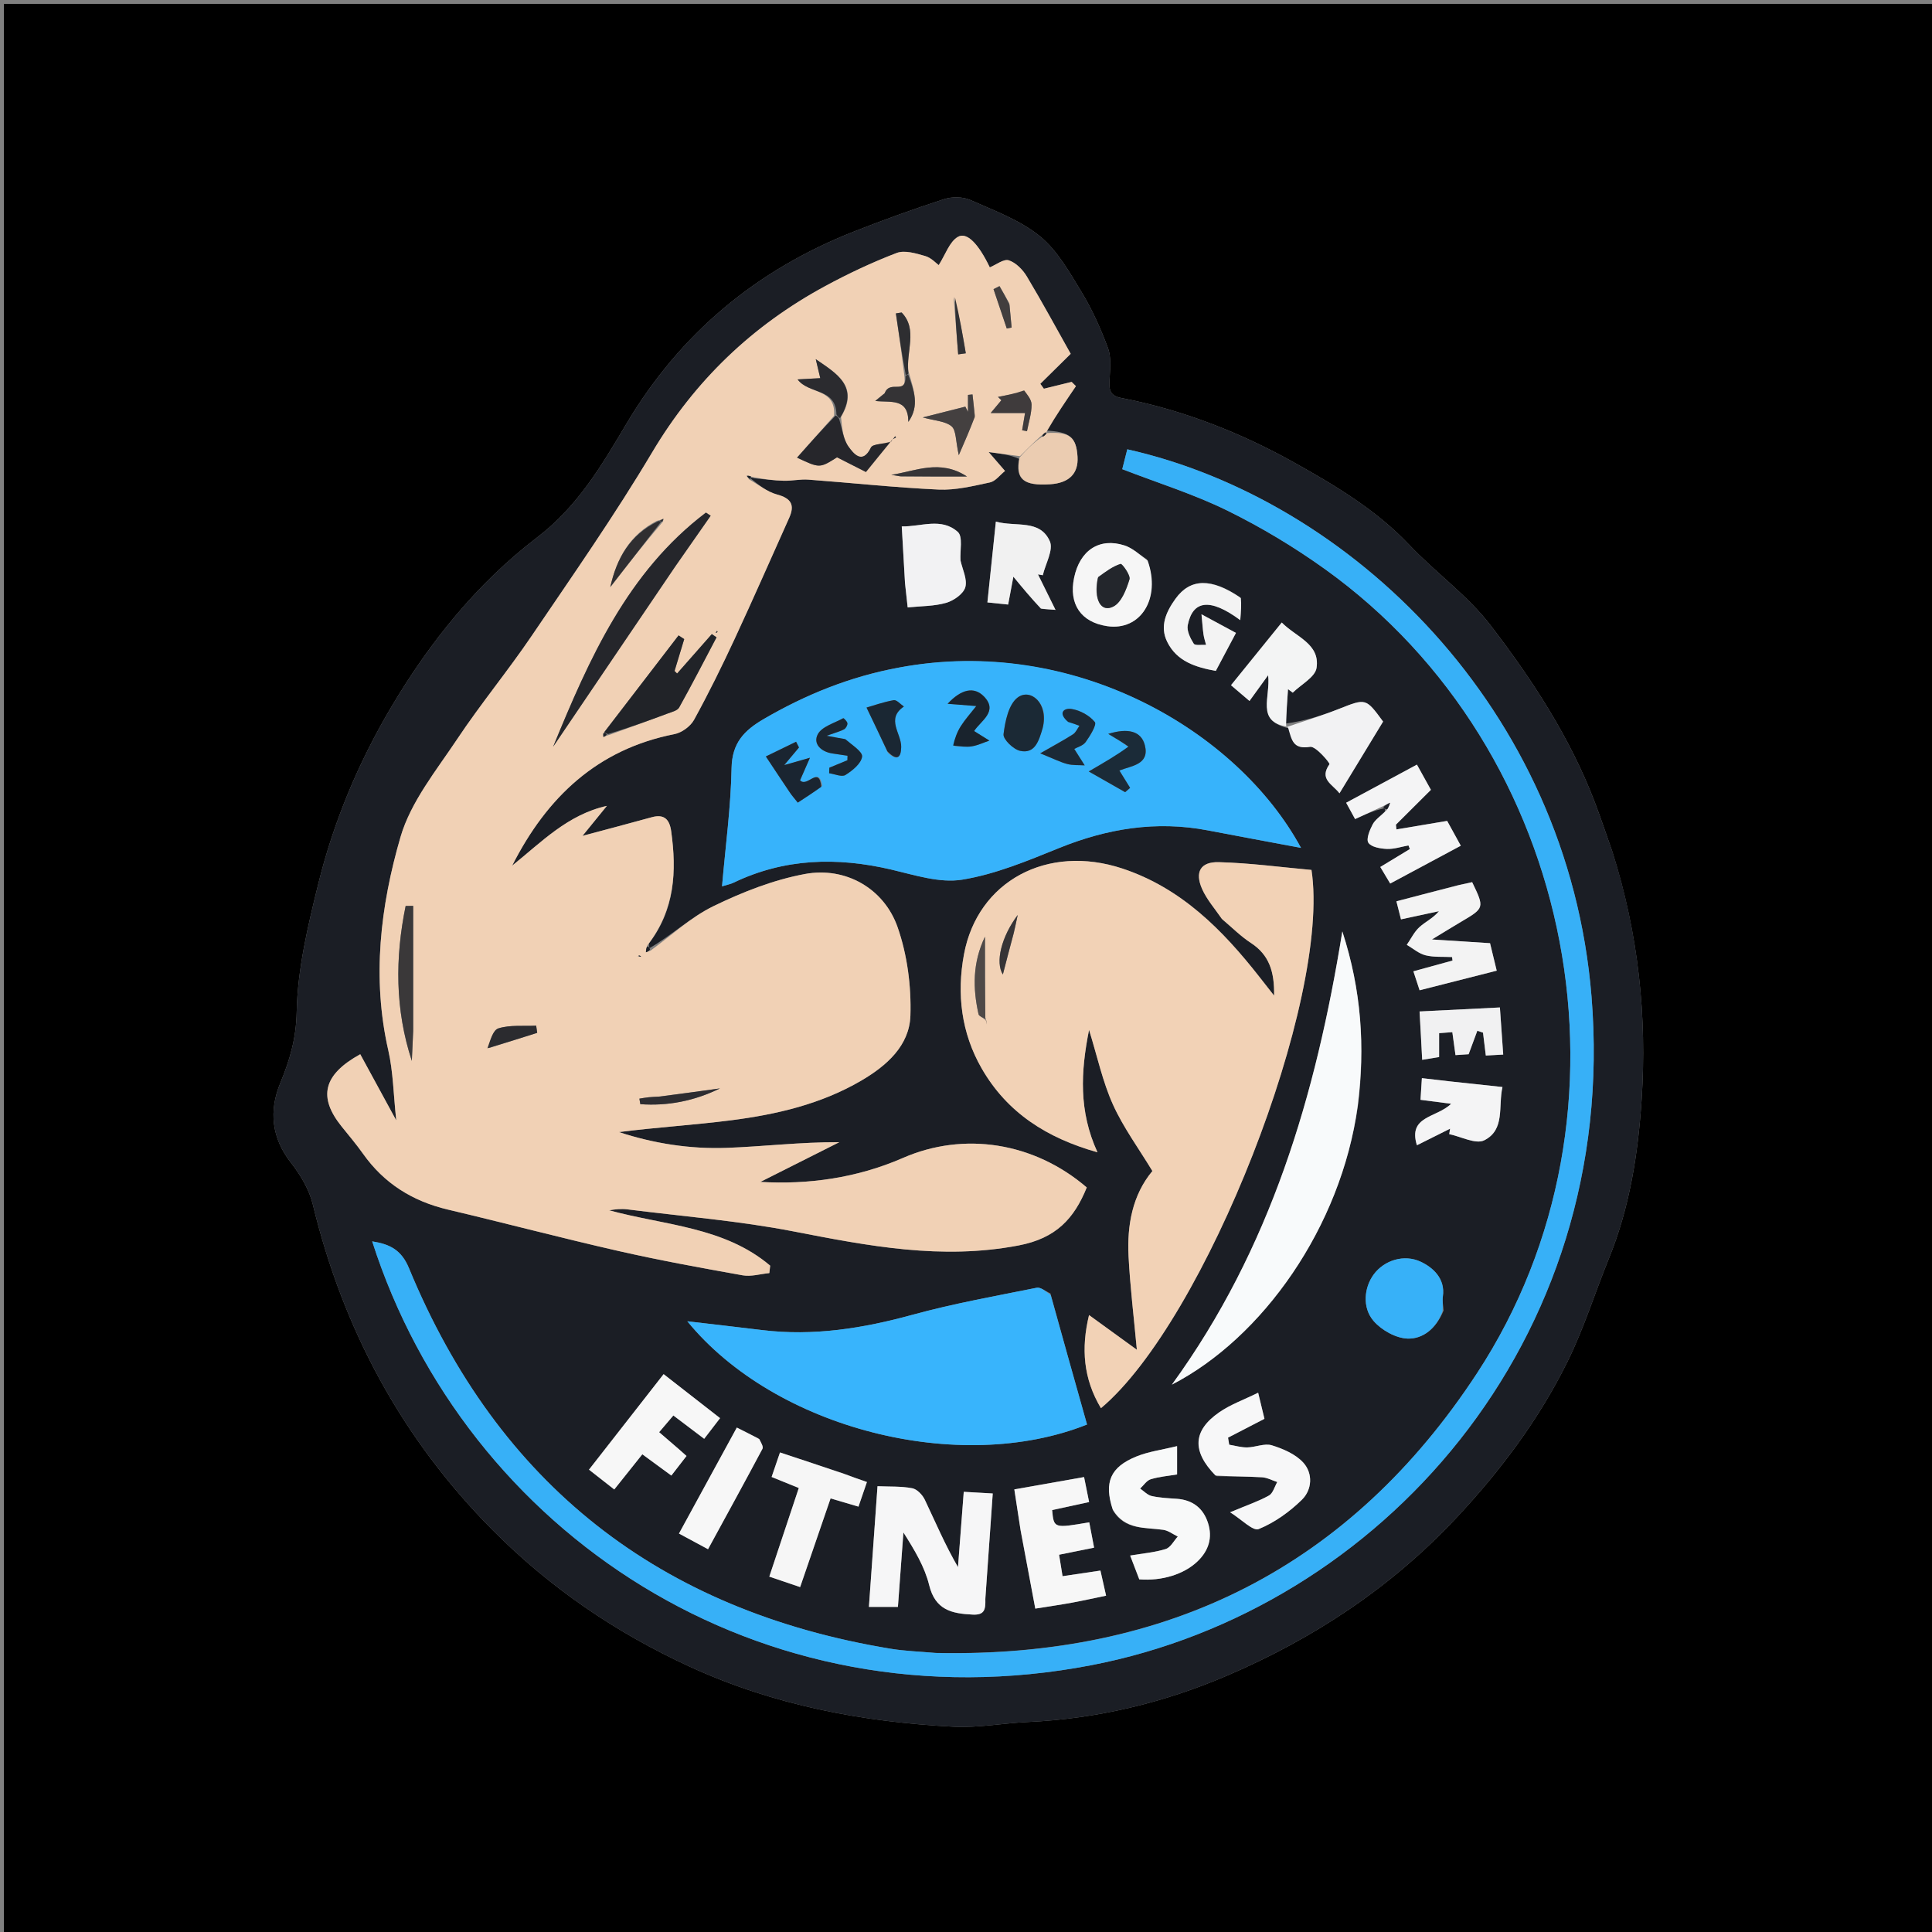 <svg version="1.1" id="Layer_1" xmlns="http://www.w3.org/2000/svg" xmlns:xlink="http://www.w3.org/1999/xlink" x="0px" y="0px"
	 width="100%" viewBox="0 0 500 500" enable-background="new 0 0 500 500" xml:space="preserve">
<rect x="0" y="0" width="500" height="500" fill="#808080" stroke="none"/>
<path fill="#000000" opacity="1" stroke="none" 
	d="
M291,501 
	C194,501 97.5,501 1,501 
	C1,334.333 1,167.667 1,1 
	C167.667,1 334.333,1 501,1 
	C501,167.667 501,334.333 501,501 
	C431.167,501 361.333,501 291,501 
M417.243,220.32 
	C415.746,216.086 414.339,211.819 412.736,207.625 
	C406.33,190.865 396.574,175.948 385.786,161.869 
	C379.831,154.097 371.505,148.187 364.709,141.003 
	C356.131,131.934 345.462,125.593 334.92,119.705 
	C321.007,111.934 305.958,106.025 290.076,102.975 
	C286.774,102.341 287.048,100.209 287.184,97.714 
	C287.323,95.149 287.59,92.329 286.724,90.026 
	C284.86,85.068 282.682,80.139 279.931,75.626 
	C276.78,70.459 273.645,64.797 269.082,61.105 
	C263.922,56.928 257.276,54.491 251.077,51.748 
	C249.143,50.893 246.361,50.883 244.312,51.548 
	C236.491,54.082 228.742,56.877 221.089,59.886 
	C195.801,69.829 176.002,86.287 162.073,109.753 
	C155.692,120.503 149.528,131.047 139.016,139.077 
	C123.533,150.904 111.272,166.099 101.265,182.976 
	C92.755,197.329 86.363,212.593 82.377,228.721 
	C79.687,239.606 77.005,250.784 76.785,261.879 
	C76.65,268.747 75.008,274.322 72.533,280.315 
	C69.566,287.5 70.256,294.468 75.329,300.953 
	C77.791,304.099 80.03,307.868 80.958,311.696 
	C88.806,344.088 104.012,372.344 127.534,396.019 
	C142.344,410.925 159.402,422.553 178.529,431.337 
	C200.225,441.301 223.141,445.643 246.736,446.872 
	C253.124,447.204 259.581,445.951 266.017,445.652 
	C283.893,444.821 301.094,440.686 317.421,433.71 
	C339.93,424.093 360.036,410.845 376.962,392.757 
	C388.39,380.542 398.253,367.363 405.628,352.466 
	C409.889,343.859 412.762,334.573 416.398,325.649 
	C421.761,312.485 423.936,298.588 424.849,284.614 
	C426.257,263.071 424.06,241.78 417.243,220.32 
z"/>
<path fill="#1B1E25" opacity="1" stroke="none" 
	d="
M417.384,220.696 
	C424.06,241.78 426.257,263.071 424.849,284.614 
	C423.936,298.588 421.761,312.485 416.398,325.649 
	C412.762,334.573 409.889,343.859 405.628,352.466 
	C398.253,367.363 388.39,380.542 376.962,392.757 
	C360.036,410.845 339.93,424.093 317.421,433.71 
	C301.094,440.686 283.893,444.821 266.017,445.652 
	C259.581,445.951 253.124,447.204 246.736,446.872 
	C223.141,445.643 200.225,441.301 178.529,431.337 
	C159.402,422.553 142.344,410.925 127.534,396.019 
	C104.012,372.344 88.806,344.088 80.958,311.696 
	C80.03,307.868 77.791,304.099 75.329,300.953 
	C70.256,294.468 69.566,287.5 72.533,280.315 
	C75.008,274.322 76.65,268.747 76.785,261.879 
	C77.005,250.784 79.687,239.606 82.377,228.721 
	C86.363,212.593 92.755,197.329 101.265,182.976 
	C111.272,166.099 123.533,150.904 139.016,139.077 
	C149.528,131.047 155.692,120.503 162.073,109.753 
	C176.002,86.287 195.801,69.829 221.089,59.886 
	C228.742,56.877 236.491,54.082 244.312,51.548 
	C246.361,50.883 249.143,50.893 251.077,51.748 
	C257.276,54.491 263.922,56.928 269.082,61.105 
	C273.645,64.797 276.78,70.459 279.931,75.626 
	C282.682,80.139 284.86,85.068 286.724,90.026 
	C287.59,92.329 287.323,95.149 287.184,97.714 
	C287.048,100.209 286.774,102.341 290.076,102.975 
	C305.958,106.025 321.007,111.934 334.92,119.705 
	C345.462,125.593 356.131,131.934 364.709,141.003 
	C371.505,148.187 379.831,154.097 385.786,161.869 
	C396.574,175.948 406.33,190.865 412.736,207.625 
	C414.339,211.819 415.746,216.086 417.384,220.696 
M332.714,187.259 
	C332.921,184.288 333.129,181.318 333.336,178.347 
	C333.745,178.653 334.154,178.959 334.563,179.266 
	C336.714,177.142 340.361,175.244 340.723,172.85 
	C341.668,166.597 335.423,164.893 331.719,161.106 
	C327.198,166.691 322.952,171.936 318.583,177.332 
	C320.087,178.616 321.309,179.659 323.364,181.412 
	C324.825,179.395 326.224,177.464 328.192,174.747 
	C328.878,180.379 324.975,186.712 333.691,188.517 
	C334.276,191.42 334.584,194.027 339.058,193.279 
	C340.51,193.036 344.261,197.501 344.063,197.783 
	C341.34,201.67 344.775,202.894 346.659,205.304 
	C350.59,198.838 354.283,192.764 357.943,186.743 
	C353.451,180.613 353.492,180.716 346.501,183.473 
	C342.063,185.223 337.483,186.613 332.714,187.259 
M358.241,209.19 
	C358.413,209.337 358.584,209.485 358.343,210.172 
	C357.28,211.222 355.901,212.106 355.238,213.367 
	C354.472,214.823 353.509,217.167 354.142,218.112 
	C354.897,219.236 357.242,219.629 358.926,219.701 
	C360.771,219.78 362.648,219.132 364.512,218.8 
	C364.631,219.112 364.751,219.424 364.87,219.735 
	C362.412,221.226 359.953,222.716 357.22,224.373 
	C358.115,225.87 358.884,227.158 359.782,228.66 
	C366.11,225.269 372.055,222.084 378.052,218.871 
	C376.69,216.394 375.587,214.385 374.523,212.45 
	C369.899,213.226 365.649,213.939 361.4,214.652 
	C361.353,214.244 361.306,213.837 361.259,213.43 
	C364.194,210.507 367.128,207.583 370.317,204.406 
	C369.115,202.238 367.939,200.117 366.699,197.882 
	C360.46,201.243 354.537,204.434 348.385,207.748 
	C349.319,209.456 349.993,210.687 350.699,211.977 
	C353.262,210.796 355.501,209.764 358.241,209.19 
M195.217,123.8 
	C197.76,124.018 200.3,124.353 202.847,124.419 
	C204.96,124.473 207.1,123.972 209.197,124.127 
	C220.443,124.959 231.666,126.188 242.924,126.7 
	C247.323,126.9 251.833,125.786 256.202,124.849 
	C257.646,124.539 258.807,122.909 260.098,121.882 
	C258.998,120.612 257.899,119.342 255.864,116.991 
	C259.079,117.415 261.528,117.738 263.737,118.756 
	C262.757,124.031 264.898,125.781 271.779,125.327 
	C276.687,125.003 279.127,122.555 278.865,118.219 
	C278.556,113.092 276.797,111.723 270.635,111.434 
	C273.24,107.602 275.844,103.769 278.449,99.937 
	C278.079,99.569 277.709,99.201 277.34,98.834 
	C274.944,99.423 272.549,100.012 270.153,100.601 
	C269.846,100.176 269.539,99.751 269.232,99.327 
	C271.731,96.861 274.23,94.396 277.096,91.569 
	C273.456,85.089 269.749,78.221 265.739,71.536 
	C264.69,69.787 262.907,67.969 261.073,67.372 
	C259.77,66.947 257.817,68.516 256.161,69.192 
	C253.248,63.129 250.22,59.904 247.858,61.324 
	C245.7,62.622 244.699,65.845 242.939,68.611 
	C242.316,68.171 241.019,66.716 239.434,66.26 
	C237.051,65.574 234.117,64.677 232.032,65.476 
	C225.7,67.904 219.51,70.819 213.539,74.053 
	C194.698,84.26 179.849,98.464 168.782,117.06 
	C159.104,133.323 148.23,148.887 137.596,164.564 
	C131.435,173.649 124.405,182.148 118.321,191.28 
	C112.897,199.422 106.299,207.509 103.65,216.618 
	C98.445,234.516 96.219,253.09 100.496,271.851 
	C101.757,277.386 101.822,283.193 102.551,289.953 
	C98.975,283.384 96.103,278.109 93.231,272.834 
	C83.562,278.166 82.332,283.961 88.394,291.513 
	C90.268,293.848 92.214,296.135 93.941,298.575 
	C99.39,306.272 106.763,310.877 115.904,313.035 
	C130.618,316.508 145.239,320.382 159.98,323.737 
	C170.651,326.165 181.433,328.133 192.21,330.052 
	C194.403,330.442 196.798,329.696 199.1,329.473 
	C199.173,328.833 199.247,328.193 199.321,327.553 
	C187.41,317.455 171.913,317.129 157.651,313.226 
	C159.228,312.954 160.805,312.787 162.336,312.98 
	C176.69,314.789 191.178,315.933 205.352,318.687 
	C224.686,322.444 243.664,326.139 263.63,322.318 
	C273.334,320.461 277.995,315.355 281.252,307.314 
	C267.61,295.589 249.44,292.798 233.697,299.671 
	C221.709,304.904 209.115,306.605 196.788,305.878 
	C203.348,302.576 210.287,299.085 217.225,295.593 
	C207.091,295.554 197.594,296.725 188.067,297.067 
	C178.588,297.407 169.235,295.95 160.187,292.986 
	C169.907,291.736 179.612,291.159 189.234,289.926 
	C200.988,288.42 212.495,285.747 222.886,279.669 
	C229.455,275.826 235.366,270.621 235.614,262.832 
	C235.855,255.216 234.807,247.131 232.301,239.959 
	C228.8,229.942 218.845,224.251 208.352,226.187 
	C200.187,227.694 192.135,230.87 184.624,234.522 
	C178.738,237.384 173.759,242.11 168.11,245.367 
	C167.994,245.166 167.878,244.966 167.976,244.102 
	C174.69,235.388 175.139,225.444 173.701,215.114 
	C173.281,212.101 171.933,210.601 168.684,211.498 
	C162.776,213.129 156.847,214.685 150.752,216.319 
	C152.813,213.785 154.936,211.175 157.059,208.564 
	C146.908,210.813 140.094,217.974 132.551,224.029 
	C141.51,206.337 154.567,193.914 174.563,189.985 
	C176.453,189.614 178.694,187.972 179.62,186.286 
	C183.378,179.447 186.834,172.43 190.125,165.351 
	C194.954,154.965 199.546,144.469 204.24,134.02 
	C205.752,130.653 204.75,128.958 201.076,127.971 
	C198.523,127.286 196.286,125.424 194.213,123.788 
	C194.213,123.788 194.506,123.476 195.217,123.8 
M316.439,238.037 
	C318.866,240.059 321.127,242.335 323.755,244.049 
	C328.475,247.126 329.853,251.503 329.735,257.666 
	C328.133,255.623 327.041,254.233 325.952,252.843 
	C316.391,240.638 305.686,229.825 290.499,224.785 
	C271.08,218.342 252.99,228.016 249.472,247.011 
	C247.582,257.217 248.766,267.299 254.047,276.491 
	C260.67,288.018 270.957,294.526 284.026,298.215 
	C279.137,287.536 279.687,277.381 281.845,266.528 
	C283.995,273.452 285.36,279.941 288.023,285.843 
	C290.718,291.816 294.698,297.21 298.238,303.061 
	C293.085,309.245 291.652,317.038 292.071,325.176 
	C292.475,333.028 293.441,340.852 294.217,349.313 
	C290.027,346.275 286.081,343.414 281.842,340.341 
	C279.765,348.925 280.354,356.806 284.923,364.438 
	C311.861,341.837 344.515,258.715 339.409,225.141 
	C331.575,224.437 323.515,223.341 315.431,223.127 
	C310.655,223.001 309.176,225.71 311.098,230.054 
	C312.284,232.734 314.299,235.047 316.439,238.037 
M232.394,172.813 
	C220.004,175.103 208.55,179.739 197.667,186.078 
	C192.581,189.041 189.451,192.271 189.33,198.781 
	C189.142,208.833 187.771,218.862 186.86,229.388 
	C188.272,228.949 189.076,228.804 189.786,228.463 
	C202.98,222.114 216.608,221.759 230.66,225.044 
	C236.703,226.457 243.187,228.603 249.023,227.656 
	C257.582,226.267 265.898,222.792 274.03,219.495 
	C286.531,214.427 299.219,212.345 312.555,214.897 
	C320.643,216.445 328.741,217.941 336.705,219.436 
	C320.222,189.034 277.847,164.294 232.394,172.813 
M241.887,427.771 
	C238.071,427.421 234.217,427.307 230.447,426.685 
	C170.757,416.845 128.964,384.224 105.84,328.196 
	C103.888,323.465 100.889,321.984 96.322,321.267 
	C120.455,396.577 196.752,447.488 282.49,430.942 
	C356.915,416.578 419.18,347.398 411.883,257.874 
	C405.801,183.248 349.34,129.194 291.741,116.281 
	C291.276,118.118 290.811,119.958 290.44,121.424 
	C299.792,125.044 309.061,127.924 317.664,132.158 
	C326.427,136.472 334.924,141.575 342.867,147.268 
	C408.256,194.131 426.321,288.078 382.28,355.347 
	C349.561,405.323 302.532,429.104 241.887,427.771 
M271.839,334.733 
	C270.65,334.213 269.333,333.062 268.291,333.272 
	C257.545,335.436 246.717,337.361 236.162,340.261 
	C223.343,343.783 210.522,345.843 197.244,344.223 
	C190.902,343.45 184.554,342.728 177.876,341.944 
	C200.629,369.784 248.312,381.825 281.324,368.666 
	C278.201,357.586 275.097,346.57 271.839,334.733 
M351.477,285.872 
	C353.302,270.959 352.361,256.311 347.394,241.048 
	C340.532,283.509 328.863,323.125 303.281,358.346 
	C326.692,346.279 347.064,317.638 351.477,285.872 
M255.016,413.456 
	C255.644,404.577 256.272,395.697 256.922,386.509 
	C254.069,386.346 251.836,386.219 249.418,386.082 
	C248.895,392.917 248.411,399.244 247.927,405.572 
	C244.587,399.827 242.096,393.924 239.346,388.144 
	C238.745,386.88 237.347,385.399 236.096,385.159 
	C233.24,384.611 230.248,384.769 227.099,384.631 
	C226.345,395.223 225.619,405.418 224.874,415.872 
	C227.716,415.872 229.838,415.872 232.379,415.872 
	C232.855,409.414 233.328,403.003 233.801,396.592 
	C236.664,401.109 239.305,405.48 240.464,410.214 
	C242.041,416.656 246.275,417.6 251.743,417.858 
	C254.748,417.999 255.099,416.621 255.016,413.456 
M264.167,396.309 
	C265.41,402.91 266.653,409.511 267.933,416.307 
	C271.488,415.738 274.428,415.318 277.347,414.784 
	C280.225,414.257 283.083,413.614 286.254,412.959 
	C285.697,410.484 285.241,408.459 284.792,406.464 
	C281.259,406.989 278.211,407.441 274.988,407.919 
	C274.651,405.829 274.376,404.126 274.091,402.362 
	C277.247,401.724 279.973,401.173 283.149,400.531 
	C282.706,398.21 282.3,396.082 281.898,393.974 
	C272.732,395.545 272.732,395.545 272.292,390.801 
	C275.42,390.123 278.596,389.435 281.861,388.727 
	C281.403,386.462 281.018,384.551 280.556,382.263 
	C274.547,383.325 268.746,384.351 262.506,385.454 
	C263.052,388.988 263.55,392.216 264.167,396.309 
M314.912,382.051 
	C318.807,382.121 322.708,382.09 326.594,382.317 
	C327.934,382.396 329.235,383.12 330.555,383.55 
	C329.856,384.747 329.445,386.461 328.402,387.042 
	C325.72,388.537 322.759,389.53 318.353,391.376 
	C321.293,393.203 324.272,396.322 325.739,395.725 
	C329.852,394.052 333.749,391.259 336.949,388.113 
	C339.583,385.523 339.829,381.307 337.273,378.509 
	C335.282,376.329 332.074,374.947 329.15,374.044 
	C327.267,373.463 324.921,374.554 322.777,374.59 
	C321.228,374.617 319.671,374.142 318.117,373.89 
	C318.016,373.281 317.914,372.672 317.813,372.064 
	C320.883,370.476 323.952,368.888 327.239,367.188 
	C326.769,365.243 326.273,363.192 325.608,360.436 
	C321.903,362.265 318.416,363.494 315.492,365.531 
	C308.703,370.26 308.421,375.574 314.912,382.051 
M288.13,391.04 
	C291.192,396.003 296.363,395.243 301.057,395.919 
	C302.365,396.107 303.562,397.057 304.811,397.657 
	C303.782,398.773 302.942,400.488 301.686,400.884 
	C298.876,401.771 295.859,402.002 292.484,402.576 
	C293.271,404.628 294.081,406.743 294.847,408.74 
	C300.743,409.203 306.424,407.401 309.87,404.126 
	C312.798,401.343 313.861,397.973 312.63,394.138 
	C311.392,390.28 308.617,388.16 304.491,387.881 
	C302.333,387.735 300.142,387.64 298.045,387.169 
	C296.963,386.925 296.054,385.909 295.067,385.243 
	C295.973,384.408 296.75,383.156 297.812,382.826 
	C299.977,382.155 302.297,381.98 304.627,381.589 
	C304.627,379.401 304.627,377.207 304.627,374.257 
	C300.762,375.208 297.265,375.653 294.107,376.934 
	C287.338,379.679 285.646,383.644 288.13,391.04 
M173.997,373.618 
	C172.903,372.665 171.809,371.713 170.584,370.647 
	C171.963,369.027 173.1,367.692 174.265,366.325 
	C177.095,368.466 179.575,370.343 182.243,372.362 
	C183.743,370.41 184.998,368.776 186.351,367.014 
	C181.223,363.017 176.554,359.376 171.744,355.626 
	C165.144,364.073 158.847,372.133 152.43,380.347 
	C154.883,382.268 156.897,383.846 158.972,385.471 
	C161.665,382.096 163.923,379.264 166.232,376.37 
	C168.887,378.316 171.233,380.035 173.744,381.875 
	C175.121,380.098 176.325,378.542 177.669,376.806 
	C176.529,375.786 175.567,374.926 173.997,373.618 
M377.338,229.085 
	C372.08,230.462 366.821,231.838 361.391,233.259 
	C361.841,235.03 362.19,236.406 362.576,237.928 
	C366.054,237.181 369.228,236.499 372.402,235.816 
	C370.886,237.655 368.891,238.537 367.359,239.93 
	C365.998,241.166 365.152,242.968 364.078,244.52 
	C365.687,245.457 367.195,246.801 368.93,247.229 
	C371.121,247.77 373.496,247.566 375.792,247.684 
	C375.832,247.987 375.872,248.29 375.912,248.593 
	C372.659,249.486 369.406,250.378 365.783,251.373 
	C366.364,253.144 366.851,254.626 367.394,256.281 
	C374.127,254.569 380.516,252.945 387.347,251.209 
	C386.707,248.571 386.147,246.264 385.622,244.098 
	C380.745,243.784 376.401,243.504 370.581,243.13 
	C373.988,241.064 376.044,239.788 378.127,238.56 
	C384.188,234.987 384.202,234.961 380.992,228.303 
	C380.049,228.518 379.087,228.739 377.338,229.085 
M218.218,381.311 
	C212.896,379.549 207.574,377.787 201.86,375.894 
	C201.098,378.125 200.426,380.094 199.693,382.239 
	C202.143,383.233 204.25,384.088 206.729,385.094 
	C204.192,392.716 201.71,400.173 199.096,408.027 
	C201.879,408.972 204.398,409.827 207.074,410.736 
	C209.843,402.672 212.36,395.339 214.953,387.787 
	C217.495,388.536 219.654,389.174 222.173,389.917 
	C222.912,387.764 223.591,385.788 224.361,383.545 
	C222.326,382.839 220.629,382.249 218.218,381.311 
M373.594,339.164 
	C373.521,337.951 373.239,336.707 373.41,335.529 
	C374.089,330.868 370.806,328.014 367.712,326.55 
	C363.378,324.499 358.227,326.152 355.525,329.812 
	C353.065,333.143 352.46,338.332 355.465,341.844 
	C357.515,344.24 361.264,346.341 364.314,346.428 
	C368.165,346.539 371.64,343.926 373.594,339.164 
M234.244,151.285 
	C234.447,153.091 234.649,154.897 234.906,157.199 
	C238.384,156.838 241.772,156.911 244.878,156.009 
	C246.83,155.442 249.339,153.689 249.822,151.969 
	C250.397,149.923 249.069,147.343 248.577,145.05 
	C248.409,142.551 249.242,138.89 247.883,137.668 
	C243.619,133.838 238.339,136.347 233.375,136.235 
	C233.668,141.416 233.922,145.888 234.244,151.285 
M269.763,157.589 
	C270.736,157.658 271.71,157.727 273.163,157.83 
	C271.526,154.518 270.075,151.582 268.625,148.647 
	C269.042,148.721 269.459,148.794 269.876,148.868 
	C270.574,145.897 272.681,142.304 271.696,140.077 
	C269.141,134.298 262.919,136.442 257.729,134.99 
	C256.968,142.257 256.265,148.974 255.539,155.903 
	C257.536,156.109 259.132,156.274 260.906,156.458 
	C261.396,153.851 261.829,151.544 262.261,149.246 
	C264.685,152.188 266.85,154.817 269.763,157.589 
M374.938,279.836 
	C372.684,279.572 370.431,279.308 367.983,279.022 
	C367.844,281.213 367.734,282.939 367.626,284.631 
	C370.448,284.996 372.625,285.277 375.557,285.656 
	C371.771,289.347 364.33,288.74 366.696,296.393 
	C369.666,294.91 372.474,293.508 375.283,292.105 
	C375.208,292.575 375.133,293.045 375.058,293.515 
	C378.127,294.142 381.922,296.214 384.123,295.109 
	C389.588,292.367 387.687,286.321 388.838,281.32 
	C384.064,280.804 379.942,280.357 374.938,279.836 
M296.829,144.768 
	C294.904,143.537 293.129,141.84 291.025,141.161 
	C284.496,139.057 279.453,142.436 277.976,149.529 
	C276.557,156.343 279.755,161.03 286.515,162.045 
	C295.143,163.34 300.532,154.953 296.829,144.768 
M196.201,372.221 
	C194.458,371.346 192.714,370.471 190.687,369.453 
	C185.641,378.701 180.76,387.643 175.718,396.883 
	C178.35,398.302 180.626,399.528 183.239,400.935 
	C188.062,392.086 192.749,383.547 197.325,374.949 
	C197.607,374.419 197.01,373.421 196.201,372.221 
M320.865,154.525 
	C313.525,149.555 308.071,149.624 304.223,154.954 
	C301.823,158.278 300.066,162.058 302.075,166.117 
	C304.598,171.216 309.468,172.679 314.649,173.632 
	C316.454,170.23 318.066,167.192 319.867,163.797 
	C317.163,162.338 314.756,161.038 310.942,158.98 
	C311.191,161.532 311.274,162.89 311.473,164.231 
	C311.606,165.132 311.905,166.009 312.129,166.897 
	C311.024,166.817 309.292,167.135 308.938,166.578 
	C308.049,165.182 307.096,163.252 307.389,161.778 
	C308.659,155.393 313.092,154.648 320.979,160.492 
	C321.166,158.13 321.29,156.574 320.865,154.525 
M367.736,268.069 
	C367.838,270.021 367.94,271.973 368.061,274.28 
	C369.873,273.982 371.217,273.762 372.44,273.561 
	C372.44,271.247 372.44,269.43 372.44,267.383 
	C373.588,267.295 374.669,267.213 375.862,267.122 
	C376.145,269.174 376.388,270.935 376.681,273.062 
	C378.216,272.959 379.567,272.869 380.081,272.834 
	C381.005,270.34 381.669,268.547 382.333,266.754 
	C382.823,266.919 383.313,267.084 383.802,267.249 
	C384.037,269.161 384.271,271.073 384.529,273.17 
	C386.138,273.081 387.389,273.012 389.03,272.921 
	C388.738,268.768 388.473,264.993 388.173,260.729 
	C381.152,261.079 374.41,261.416 367.382,261.767 
	C367.501,263.936 367.591,265.573 367.736,268.069 
z"/>
<path fill="#F1D1B5" opacity="1" stroke="none" 
	d="
M168.377,246.008 
	C173.759,242.11 178.738,237.384 184.624,234.522 
	C192.135,230.87 200.187,227.694 208.352,226.187 
	C218.845,224.251 228.8,229.942 232.301,239.959 
	C234.807,247.131 235.855,255.216 235.614,262.832 
	C235.366,270.621 229.455,275.826 222.886,279.669 
	C212.495,285.747 200.988,288.42 189.234,289.926 
	C179.612,291.159 169.907,291.736 160.187,292.986 
	C169.235,295.95 178.588,297.407 188.067,297.067 
	C197.594,296.725 207.091,295.554 217.225,295.593 
	C210.287,299.085 203.348,302.576 196.788,305.878 
	C209.115,306.605 221.709,304.904 233.697,299.671 
	C249.44,292.798 267.61,295.589 281.252,307.314 
	C277.995,315.355 273.334,320.461 263.63,322.318 
	C243.664,326.139 224.686,322.444 205.352,318.687 
	C191.178,315.933 176.69,314.789 162.336,312.98 
	C160.805,312.787 159.228,312.954 157.651,313.226 
	C171.913,317.129 187.41,317.455 199.321,327.553 
	C199.247,328.193 199.173,328.833 199.1,329.473 
	C196.798,329.696 194.403,330.442 192.21,330.052 
	C181.433,328.133 170.651,326.165 159.98,323.737 
	C145.239,320.382 130.618,316.508 115.904,313.035 
	C106.763,310.877 99.39,306.272 93.941,298.575 
	C92.214,296.135 90.268,293.848 88.394,291.513 
	C82.332,283.961 83.562,278.166 93.231,272.834 
	C96.103,278.109 98.975,283.384 102.551,289.953 
	C101.822,283.193 101.757,277.386 100.496,271.851 
	C96.219,253.09 98.445,234.516 103.65,216.618 
	C106.299,207.509 112.897,199.422 118.321,191.28 
	C124.405,182.148 131.435,173.649 137.596,164.564 
	C148.23,148.887 159.104,133.323 168.782,117.06 
	C179.849,98.464 194.698,84.26 213.539,74.053 
	C219.51,70.819 225.7,67.904 232.032,65.476 
	C234.117,64.677 237.051,65.574 239.434,66.26 
	C241.019,66.716 242.316,68.171 242.939,68.611 
	C244.699,65.845 245.7,62.622 247.858,61.324 
	C250.22,59.904 253.248,63.129 256.161,69.192 
	C257.817,68.516 259.77,66.947 261.073,67.372 
	C262.907,67.969 264.69,69.787 265.739,71.536 
	C269.749,78.221 273.456,85.089 277.096,91.569 
	C274.23,94.396 271.731,96.861 269.232,99.327 
	C269.539,99.751 269.846,100.176 270.153,100.601 
	C272.549,100.012 274.944,99.423 277.34,98.834 
	C277.709,99.201 278.079,99.569 278.449,99.937 
	C275.844,103.769 273.24,107.602 270.853,111.736 
	C271.071,112.037 271.07,111.945 270.694,111.871 
	C270.025,112.208 269.732,112.62 269.146,113.09 
	C267.228,114.786 265.602,116.424 263.977,118.061 
	C261.528,117.738 259.079,117.415 255.864,116.991 
	C257.899,119.342 258.998,120.612 260.098,121.882 
	C258.807,122.909 257.646,124.539 256.202,124.849 
	C251.833,125.786 247.323,126.9 242.924,126.7 
	C231.666,126.188 220.443,124.959 209.197,124.127 
	C207.1,123.972 204.96,124.473 202.847,124.419 
	C200.3,124.353 197.76,124.018 194.637,123.436 
	C193.793,123.097 193.528,123.121 193.264,123.146 
	C193.478,123.46 193.693,123.774 193.908,124.087 
	C196.286,125.424 198.523,127.286 201.076,127.971 
	C204.75,128.958 205.752,130.653 204.24,134.02 
	C199.546,144.469 194.954,154.965 190.125,165.351 
	C186.834,172.43 183.378,179.447 179.62,186.286 
	C178.694,187.972 176.453,189.614 174.563,189.985 
	C154.567,193.914 141.51,206.337 132.551,224.029 
	C140.094,217.974 146.908,210.813 157.059,208.564 
	C154.936,211.175 152.813,213.785 150.752,216.319 
	C156.847,214.685 162.776,213.129 168.684,211.498 
	C171.933,210.601 173.281,212.101 173.701,215.114 
	C175.139,225.444 174.69,235.388 167.577,244.616 
	C167.177,245.567 167.176,246.005 167.176,246.443 
	C167.576,246.298 167.977,246.153 168.377,246.008 
M169.996,134.8 
	C162.979,138.374 159.592,144.533 157.941,151.941 
	C162.316,146.314 166.692,140.688 171.605,134.941 
	C171.632,134.715 171.66,134.489 171.687,134.263 
	C171.353,134.41 171.018,134.557 169.996,134.8 
M234.096,97.652 
	C234.529,102.392 230.313,98.159 228.949,101.779 
	C228.903,101.817 227.822,102.695 226.513,103.759 
	C230.372,104.26 235.084,102.853 235.076,109.184 
	C238.064,105.005 236.507,100.993 235.11,96.111 
	C234.398,91.055 237.617,85.303 233.346,80.876 
	C232.848,80.954 232.35,81.032 231.851,81.11 
	C232.626,86.405 233.402,91.699 234.096,97.652 
M230.494,114.582 
	C228.732,114.966 225.877,114.823 225.397,115.823 
	C223.135,120.527 220.703,117.082 219.659,115.681 
	C218.212,113.737 217.949,110.912 217.651,107.881 
	C222.458,99.988 216.478,96.657 211.115,92.954 
	C211.505,94.593 211.88,96.168 212.284,97.866 
	C210.171,97.983 208.272,98.087 206.415,98.19 
	C209.293,102.082 216.358,100.322 215.867,107.61 
	C212.657,111.233 209.448,114.857 206.276,118.438 
	C212.125,121.194 212.125,121.194 216.622,118.357 
	C219.281,119.706 221.798,120.983 224.102,122.152 
	C226.251,119.502 228.522,116.703 231.105,113.624 
	C231.366,113.486 231.626,113.349 231.887,113.211 
	C231.815,113.109 231.743,113.007 231.671,112.905 
	C231.409,113.256 231.147,113.608 230.494,114.582 
M157.934,190.104 
	C162.895,188.292 167.863,186.5 172.809,184.65 
	C173.86,184.257 175.308,183.917 175.763,183.1 
	C179.105,177.113 182.24,171.01 185.44,164.943 
	C185.033,164.665 184.626,164.386 184.218,164.108 
	C181.224,167.507 178.229,170.905 175.234,174.304 
	C175.015,174.086 174.795,173.867 174.575,173.649 
	C175.408,170.9 176.241,168.15 177.074,165.401 
	C176.588,165.082 176.101,164.762 175.615,164.443 
	C169.202,172.792 162.789,181.14 156.036,189.962 
	C156.084,190.224 156.131,190.486 156.178,190.747 
	C156.526,190.573 156.874,190.399 157.934,190.104 
M174.901,146.407 
	C177.908,142.095 180.915,137.783 183.921,133.472 
	C183.513,133.202 183.104,132.932 182.696,132.662 
	C162.405,148.035 152.513,170.45 143.157,193.24 
	C153.593,177.819 164.028,162.398 174.901,146.407 
M106.933,266.382 
	C106.933,255.733 106.933,245.084 106.933,234.435 
	C106.282,234.444 105.631,234.453 104.98,234.462 
	C102.227,247.89 102.223,261.259 106.578,274.557 
	C106.696,272.148 106.814,269.74 106.933,266.382 
M252.285,107.509 
	C252.085,105.699 251.885,103.889 251.685,102.079 
	C251.295,102.12 250.904,102.161 250.514,102.201 
	C250.514,103.664 250.514,105.126 250.514,106.588 
	C250.285,106.139 250.055,105.69 249.826,105.241 
	C246.395,106.109 242.965,106.977 238.809,108.028 
	C242.016,108.925 244.699,108.986 246.273,110.339 
	C247.483,111.379 247.295,114.044 248.133,117.798 
	C249.832,113.901 251.058,111.088 252.285,107.509 
M264.974,101.425 
	C262.739,101.857 260.505,102.29 258.271,102.723 
	C258.565,103.007 258.86,103.292 259.154,103.577 
	C258.26,104.649 257.366,105.721 256.387,106.894 
	C259.323,106.894 262.24,106.894 265.279,106.894 
	C264.96,108.793 264.746,110.073 264.531,111.353 
	C264.949,111.43 265.367,111.507 265.786,111.583 
	C266.221,109.302 266.975,107.019 266.97,104.738 
	C266.968,103.374 265.776,102.012 264.974,101.425 
M126.553,271.238 
	C130.712,269.926 134.871,268.614 139.03,267.301 
	C138.94,266.681 138.849,266.06 138.759,265.439 
	C135.48,265.594 132.031,265.2 128.994,266.138 
	C127.513,266.595 126.801,269.538 126.553,271.238 
M233.371,123.326 
	C238.771,123.326 244.17,123.326 250.265,123.326 
	C243.268,118.75 236.986,121.921 230.663,122.893 
	C231.288,122.995 231.913,123.098 233.371,123.326 
M170.38,283.811 
	C169.557,283.86 168.731,283.88 167.913,283.967 
	C167.097,284.053 166.288,284.206 165.476,284.33 
	C165.555,284.806 165.635,285.283 165.714,285.759 
	C172.815,286.275 179.685,284.935 186.32,281.683 
	C181.294,282.375 176.268,283.068 170.38,283.811 
M246.787,76.83 
	C247.184,81.791 247.581,86.751 247.978,91.711 
	C248.635,91.619 249.293,91.526 249.95,91.434 
	C249.14,86.672 248.329,81.91 246.787,76.83 
M261.21,78.471 
	C260.364,76.998 259.518,75.524 258.672,74.05 
	C258.156,74.31 257.64,74.571 257.124,74.831 
	C258.265,78.224 259.407,81.617 260.549,85.011 
	C260.968,84.931 261.387,84.851 261.806,84.771 
	C261.635,82.936 261.463,81.101 261.21,78.471 
M241.626,104.513 
	C241.626,104.513 241.549,104.535 241.626,104.513 
M165.003,247.511 
	C165.301,247.546 165.598,247.581 165.896,247.616 
	C165.765,247.42 165.634,247.224 165.003,247.511 
M185.505,163.131 
	C185.42,163.352 185.334,163.572 185.249,163.793 
	C185.483,163.727 185.717,163.661 185.505,163.131 
z"/>
<path fill="#F2D2B6" opacity="1" stroke="none" 
	d="
M316.19,237.781 
	C314.299,235.047 312.284,232.734 311.098,230.054 
	C309.176,225.71 310.655,223.001 315.431,223.127 
	C323.515,223.341 331.575,224.437 339.409,225.141 
	C344.515,258.715 311.861,341.837 284.923,364.438 
	C280.354,356.806 279.765,348.925 281.842,340.341 
	C286.081,343.414 290.027,346.275 294.217,349.313 
	C293.441,340.852 292.475,333.028 292.071,325.176 
	C291.652,317.038 293.085,309.245 298.238,303.061 
	C294.698,297.21 290.718,291.816 288.023,285.843 
	C285.36,279.941 283.995,273.452 281.845,266.528 
	C279.687,277.381 279.137,287.536 284.026,298.215 
	C270.957,294.526 260.67,288.018 254.047,276.491 
	C248.766,267.299 247.582,257.217 249.472,247.011 
	C252.99,228.016 271.08,218.342 290.499,224.785 
	C305.686,229.825 316.391,240.638 325.952,252.843 
	C327.041,254.233 328.133,255.623 329.735,257.666 
	C329.853,251.503 328.475,247.126 323.755,244.049 
	C321.127,242.335 318.866,240.059 316.19,237.781 
M255.323,264.239 
	C255.361,264.729 255.4,265.218 255.391,265.107 
	C255.385,265.084 255.229,264.482 254.911,262.97 
	C254.911,256.336 254.911,249.702 254.911,242.409 
	C251.651,249.249 251.774,255.808 253.239,262.454 
	C253.362,263.013 254.467,263.356 255.323,264.239 
M262.413,241.342 
	C262.661,240.177 262.909,239.012 263.381,236.796 
	C259.128,242.469 257.544,249.058 259.539,252.198 
	C260.467,248.613 261.317,245.328 262.413,241.342 
z"/>
<path fill="#37B3FB" opacity="1" stroke="none" 
	d="
M232.819,172.74 
	C277.847,164.294 320.222,189.034 336.705,219.436 
	C328.741,217.941 320.643,216.445 312.555,214.897 
	C299.219,212.345 286.531,214.427 274.03,219.495 
	C265.898,222.792 257.582,226.267 249.023,227.656 
	C243.187,228.603 236.703,226.457 230.66,225.044 
	C216.608,221.759 202.98,222.114 189.786,228.463 
	C189.076,228.804 188.272,228.949 186.86,229.388 
	C187.771,218.862 189.142,208.833 189.33,198.781 
	C189.451,192.271 192.581,189.041 197.667,186.078 
	C208.55,179.739 220.004,175.103 232.819,172.74 
M269.915,188.047 
	C271.459,181.946 266.637,178.023 263.355,180.525 
	C261.011,182.312 260.127,186.663 259.713,190.009 
	C259.551,191.316 262.256,193.945 264.01,194.323 
	C267.849,195.148 268.855,191.785 269.915,188.047 
M276.839,186.893 
	C277.679,187.206 278.519,187.519 279.359,187.832 
	C278.816,188.578 278.426,189.563 277.702,190.028 
	C275.339,191.543 272.853,192.869 269.2,194.964 
	C272.604,196.337 274.349,197.234 276.201,197.724 
	C277.638,198.105 279.209,197.979 280.721,198.078 
	C279.854,196.711 278.987,195.344 278.021,193.821 
	C278.778,193.392 280.276,193.008 280.967,192.045 
	C282.109,190.452 283.897,187.549 283.344,186.863 
	C281.985,185.174 279.545,183.837 277.359,183.485 
	C275.307,183.154 273.697,184.533 276.839,186.893 
M292.301,193.525 
	C289.07,195.404 285.839,197.283 281.765,199.652 
	C285.358,201.697 288.272,203.356 291.186,205.014 
	C291.616,204.642 292.046,204.27 292.476,203.898 
	C291.567,202.433 290.658,200.967 289.695,199.415 
	C292.683,198.194 297.587,197.945 296.293,192.872 
	C295.356,189.199 291.953,188.337 286.81,189.928 
	C289.15,191.322 290.467,192.106 292.301,193.525 
M218.372,191.242 
	C217.377,191.056 216.381,190.87 213.938,190.414 
	C216.441,189.517 217.531,189.26 218.469,188.733 
	C218.922,188.478 219.359,187.69 219.311,187.19 
	C219.264,186.697 218.346,185.809 218.237,185.869 
	C215.919,187.149 212.687,188.029 211.637,190.035 
	C210.336,192.523 212.525,194.605 215.511,195.012 
	C216.788,195.187 218.061,195.394 219.336,195.586 
	C219.325,195.975 219.315,196.364 219.305,196.753 
	C217.748,197.395 216.19,198.037 214.633,198.679 
	C214.615,199.158 214.598,199.637 214.58,200.116 
	C216.013,200.314 217.851,201.16 218.793,200.572 
	C220.605,199.44 222.847,197.634 223.11,195.843 
	C223.298,194.558 220.56,192.843 218.372,191.242 
M212.786,203.348 
	C211.968,197.998 208.913,203.942 207.057,201.943 
	C207.729,200.41 208.474,198.712 209.619,196.102 
	C206.995,196.852 205.607,197.249 202.959,198.005 
	C204.82,195.786 205.8,194.617 206.78,193.448 
	C206.529,192.952 206.278,192.457 206.027,191.961 
	C203.553,193.164 201.08,194.367 198.198,195.769 
	C200.605,199.39 202.506,202.281 204.445,205.146 
	C204.99,205.952 205.645,206.683 206.464,207.72 
	C208.501,206.393 210.411,205.149 212.786,203.348 
M247.063,193.116 
	C248.553,193.148 250.077,193.393 251.522,193.153 
	C253.072,192.896 254.546,192.183 256.054,191.668 
	C254.757,190.857 253.461,190.045 252.104,189.196 
	C253.783,186.565 258.414,184.146 254.665,180.263 
	C252.071,177.578 248.733,178.371 245.241,182.139 
	C248.057,182.362 249.872,182.505 252.658,182.726 
	C251.104,184.715 249.742,186.212 248.674,187.895 
	C247.709,189.418 247.064,191.144 247.063,193.116 
M229.783,194.805 
	C232.091,196.975 233.195,196.195 233.233,193.307 
	C233.279,189.806 229.214,186.043 233.932,182.85 
	C233.048,182.264 232.053,181.066 231.297,181.202 
	C228.587,181.688 225.957,182.625 224.257,183.114 
	C226.105,186.967 227.801,190.501 229.783,194.805 
z"/>
<path fill="#37B0F7" opacity="1" stroke="none" 
	d="
M242.356,427.798 
	C302.532,429.104 349.561,405.323 382.28,355.347 
	C426.321,288.078 408.256,194.131 342.867,147.268 
	C334.924,141.575 326.427,136.472 317.664,132.158 
	C309.061,127.924 299.792,125.044 290.44,121.424 
	C290.811,119.958 291.276,118.118 291.741,116.281 
	C349.34,129.194 405.801,183.248 411.883,257.874 
	C419.18,347.398 356.915,416.578 282.49,430.942 
	C196.752,447.488 120.455,396.577 96.322,321.267 
	C100.889,321.984 103.888,323.465 105.84,328.196 
	C128.964,384.224 170.757,416.845 230.447,426.685 
	C234.217,427.307 238.071,427.421 242.356,427.798 
z"/>
<path fill="#38B4FC" opacity="1" stroke="none" 
	d="
M271.916,335.143 
	C275.097,346.57 278.201,357.586 281.324,368.666 
	C248.312,381.825 200.629,369.784 177.876,341.944 
	C184.554,342.728 190.902,343.45 197.244,344.223 
	C210.522,345.843 223.343,343.783 236.162,340.261 
	C246.717,337.361 257.545,335.436 268.291,333.272 
	C269.333,333.062 270.65,334.213 271.916,335.143 
z"/>
<path fill="#F8FAFB" opacity="1" stroke="none" 
	d="
M351.361,286.302 
	C347.064,317.638 326.692,346.279 303.281,358.346 
	C328.863,323.125 340.532,283.509 347.394,241.048 
	C352.361,256.311 353.302,270.959 351.361,286.302 
z"/>
<path fill="#F6F6F7" opacity="1" stroke="none" 
	d="
M255.001,413.904 
	C255.099,416.621 254.748,417.999 251.743,417.858 
	C246.275,417.6 242.041,416.656 240.464,410.214 
	C239.305,405.48 236.664,401.109 233.801,396.592 
	C233.328,403.003 232.855,409.414 232.379,415.872 
	C229.838,415.872 227.716,415.872 224.874,415.872 
	C225.619,405.418 226.345,395.223 227.099,384.631 
	C230.248,384.769 233.24,384.611 236.096,385.159 
	C237.347,385.399 238.745,386.88 239.346,388.144 
	C242.096,393.924 244.587,399.827 247.927,405.572 
	C248.411,399.244 248.895,392.917 249.418,386.082 
	C251.836,386.219 254.069,386.346 256.922,386.509 
	C256.272,395.697 255.644,404.577 255.001,413.904 
z"/>
<path fill="#F7F7F7" opacity="1" stroke="none" 
	d="
M264.107,395.877 
	C263.55,392.216 263.052,388.988 262.506,385.454 
	C268.746,384.351 274.547,383.325 280.556,382.263 
	C281.018,384.551 281.403,386.462 281.861,388.727 
	C278.596,389.435 275.42,390.123 272.292,390.801 
	C272.732,395.545 272.732,395.545 281.898,393.974 
	C282.3,396.082 282.706,398.21 283.149,400.531 
	C279.973,401.173 277.247,401.724 274.091,402.362 
	C274.376,404.126 274.651,405.829 274.988,407.919 
	C278.211,407.441 281.259,406.989 284.792,406.464 
	C285.241,408.459 285.697,410.484 286.254,412.959 
	C283.083,413.614 280.225,414.257 277.347,414.784 
	C274.428,415.318 271.488,415.738 267.933,416.307 
	C266.653,409.511 265.41,402.91 264.107,395.877 
z"/>
<path fill="#F7F7F8" opacity="1" stroke="none" 
	d="
M314.559,381.864 
	C308.421,375.574 308.703,370.26 315.492,365.531 
	C318.416,363.494 321.903,362.265 325.608,360.436 
	C326.273,363.192 326.769,365.243 327.239,367.188 
	C323.952,368.888 320.883,370.476 317.813,372.064 
	C317.914,372.672 318.016,373.281 318.117,373.89 
	C319.671,374.142 321.228,374.617 322.777,374.59 
	C324.921,374.554 327.267,373.463 329.15,374.044 
	C332.074,374.947 335.282,376.329 337.273,378.509 
	C339.829,381.307 339.583,385.523 336.949,388.113 
	C333.749,391.259 329.852,394.052 325.739,395.725 
	C324.272,396.322 321.293,393.203 318.353,391.376 
	C322.759,389.53 325.72,388.537 328.402,387.042 
	C329.445,386.461 329.856,384.747 330.555,383.55 
	C329.235,383.12 327.934,382.396 326.594,382.317 
	C322.708,382.09 318.807,382.121 314.559,381.864 
z"/>
<path fill="#F8F9F9" opacity="1" stroke="none" 
	d="
M287.973,390.671 
	C285.646,383.644 287.338,379.679 294.107,376.934 
	C297.265,375.653 300.762,375.208 304.627,374.257 
	C304.627,377.207 304.627,379.401 304.627,381.589 
	C302.297,381.98 299.977,382.155 297.812,382.826 
	C296.75,383.156 295.973,384.408 295.067,385.242 
	C296.054,385.909 296.963,386.925 298.045,387.169 
	C300.142,387.64 302.333,387.735 304.491,387.881 
	C308.617,388.16 311.392,390.28 312.63,394.138 
	C313.861,397.973 312.798,401.343 309.87,404.126 
	C306.424,407.401 300.743,409.203 294.847,408.74 
	C294.081,406.743 293.271,404.628 292.484,402.576 
	C295.859,402.002 298.876,401.771 301.686,400.884 
	C302.942,400.488 303.782,398.773 304.811,397.657 
	C303.562,397.057 302.365,396.107 301.057,395.919 
	C296.363,395.243 291.192,396.003 287.973,390.671 
z"/>
<path fill="#F7F7F7" opacity="1" stroke="none" 
	d="
M174.302,373.842 
	C175.567,374.926 176.529,375.786 177.669,376.806 
	C176.325,378.542 175.121,380.098 173.744,381.875 
	C171.233,380.035 168.887,378.316 166.232,376.37 
	C163.923,379.264 161.665,382.096 158.972,385.471 
	C156.897,383.846 154.883,382.268 152.43,380.347 
	C158.847,372.133 165.144,364.073 171.744,355.626 
	C176.554,359.376 181.223,363.017 186.351,367.014 
	C184.998,368.776 183.743,370.41 182.243,372.362 
	C179.575,370.343 177.095,368.466 174.265,366.325 
	C173.1,367.692 171.963,369.027 170.584,370.647 
	C171.809,371.713 172.903,372.665 174.302,373.842 
z"/>
<path fill="#F3F3F3" opacity="1" stroke="none" 
	d="
M377.731,229.022 
	C379.087,228.739 380.049,228.518 380.992,228.303 
	C384.202,234.961 384.188,234.987 378.127,238.56 
	C376.044,239.788 373.988,241.064 370.581,243.13 
	C376.401,243.504 380.745,243.784 385.622,244.098 
	C386.147,246.264 386.707,248.571 387.347,251.209 
	C380.516,252.945 374.127,254.569 367.394,256.281 
	C366.851,254.626 366.364,253.144 365.783,251.373 
	C369.406,250.378 372.659,249.486 375.912,248.593 
	C375.872,248.29 375.832,247.987 375.792,247.684 
	C373.496,247.566 371.121,247.77 368.93,247.229 
	C367.195,246.801 365.687,245.457 364.078,244.52 
	C365.152,242.968 365.998,241.166 367.359,239.93 
	C368.891,238.537 370.886,237.655 372.402,235.816 
	C369.228,236.499 366.054,237.181 362.576,237.928 
	C362.19,236.406 361.841,235.03 361.391,233.259 
	C366.821,231.838 372.08,230.462 377.731,229.022 
z"/>
<path fill="#F4F4F5" opacity="1" stroke="none" 
	d="
M357.74,208.732 
	C355.501,209.764 353.262,210.796 350.699,211.977 
	C349.993,210.687 349.319,209.456 348.385,207.748 
	C354.537,204.434 360.46,201.243 366.699,197.882 
	C367.939,200.117 369.115,202.238 370.317,204.406 
	C367.128,207.583 364.194,210.507 361.259,213.43 
	C361.306,213.837 361.353,214.244 361.4,214.652 
	C365.649,213.939 369.899,213.226 374.523,212.45 
	C375.587,214.385 376.69,216.394 378.052,218.871 
	C372.055,222.084 366.11,225.269 359.782,228.66 
	C358.884,227.158 358.115,225.87 357.22,224.373 
	C359.953,222.716 362.412,221.226 364.87,219.735 
	C364.751,219.424 364.631,219.112 364.512,218.8 
	C362.648,219.132 360.771,219.78 358.926,219.701 
	C357.242,219.629 354.897,219.236 354.142,218.112 
	C353.509,217.167 354.472,214.823 355.238,213.367 
	C355.901,212.106 357.28,211.222 358.835,209.683 
	C359.464,208.712 359.6,208.231 359.737,207.749 
	C359.072,208.077 358.406,208.405 357.74,208.732 
z"/>
<path fill="#F6F6F6" opacity="1" stroke="none" 
	d="
M218.575,381.486 
	C220.629,382.249 222.326,382.839 224.361,383.545 
	C223.591,385.788 222.912,387.764 222.173,389.917 
	C219.654,389.174 217.495,388.536 214.953,387.787 
	C212.36,395.339 209.843,402.672 207.074,410.736 
	C204.398,409.827 201.879,408.972 199.096,408.027 
	C201.71,400.173 204.192,392.716 206.729,385.094 
	C204.25,384.088 202.143,383.233 199.693,382.239 
	C200.426,380.094 201.098,378.125 201.86,375.894 
	C207.574,377.787 212.896,379.549 218.575,381.486 
z"/>
<path fill="#37B1F8" opacity="1" stroke="none" 
	d="
M373.3,339.423 
	C371.64,343.926 368.165,346.539 364.314,346.428 
	C361.264,346.341 357.515,344.24 355.465,341.844 
	C352.46,338.332 353.065,333.143 355.525,329.812 
	C358.227,326.152 363.378,324.499 367.712,326.55 
	C370.806,328.014 374.089,330.868 373.41,335.529 
	C373.239,336.707 373.521,337.951 373.3,339.423 
z"/>
<path fill="#F2F2F3" opacity="1" stroke="none" 
	d="
M234.21,150.822 
	C233.922,145.888 233.668,141.416 233.375,136.235 
	C238.339,136.347 243.619,133.838 247.883,137.668 
	C249.242,138.89 248.409,142.551 248.577,145.05 
	C249.069,147.343 250.397,149.923 249.822,151.969 
	C249.339,153.689 246.83,155.442 244.878,156.009 
	C241.772,156.911 238.384,156.838 234.906,157.199 
	C234.649,154.897 234.447,153.091 234.21,150.822 
z"/>
<path fill="#F1F1F1" opacity="1" stroke="none" 
	d="
M269.389,157.517 
	C266.85,154.817 264.685,152.188 262.261,149.246 
	C261.829,151.544 261.396,153.851 260.906,156.458 
	C259.132,156.274 257.536,156.109 255.539,155.903 
	C256.265,148.974 256.968,142.257 257.729,134.99 
	C262.919,136.442 269.141,134.298 271.696,140.077 
	C272.681,142.304 270.574,145.897 269.876,148.868 
	C269.459,148.794 269.042,148.721 268.625,148.647 
	C270.075,151.582 271.526,154.518 273.163,157.83 
	C271.71,157.727 270.736,157.658 269.389,157.517 
z"/>
<path fill="#F4F4F5" opacity="1" stroke="none" 
	d="
M375.378,279.874 
	C379.942,280.357 384.064,280.804 388.838,281.32 
	C387.687,286.321 389.588,292.367 384.123,295.109 
	C381.922,296.214 378.127,294.142 375.058,293.515 
	C375.133,293.045 375.208,292.575 375.283,292.105 
	C372.474,293.508 369.666,294.91 366.696,296.393 
	C364.33,288.74 371.771,289.347 375.557,285.656 
	C372.625,285.277 370.448,284.996 367.626,284.631 
	C367.734,282.939 367.844,281.213 367.983,279.022 
	C370.431,279.308 372.684,279.572 375.378,279.874 
z"/>
<path fill="#F2F2F3" opacity="1" stroke="none" 
	d="
M332.966,188.164 
	C337.483,186.613 342.063,185.223 346.501,183.473 
	C353.492,180.716 353.451,180.613 357.943,186.743 
	C354.283,192.764 350.59,198.838 346.659,205.304 
	C344.775,202.894 341.34,201.67 344.063,197.783 
	C344.261,197.501 340.51,193.036 339.058,193.279 
	C334.584,194.027 334.276,191.42 333.354,188.3 
	C333.018,188.084 332.966,188.164 332.966,188.164 
z"/>
<path fill="#F3F4F4" opacity="1" stroke="none" 
	d="
M333.055,188.054 
	C324.975,186.712 328.878,180.379 328.192,174.747 
	C326.224,177.464 324.825,179.395 323.364,181.412 
	C321.309,179.659 320.087,178.616 318.583,177.332 
	C322.952,171.936 327.198,166.691 331.719,161.106 
	C335.423,164.893 341.668,166.597 340.723,172.85 
	C340.361,175.244 336.714,177.142 334.563,179.266 
	C334.154,178.959 333.745,178.653 333.336,178.347 
	C333.129,181.318 332.921,184.288 332.84,187.712 
	C332.966,188.164 333.018,188.084 333.055,188.054 
z"/>
<path fill="#F6F6F6" opacity="1" stroke="none" 
	d="
M297.013,145.094 
	C300.532,154.953 295.143,163.34 286.515,162.045 
	C279.755,161.03 276.557,156.343 277.976,149.529 
	C279.453,142.436 284.496,139.057 291.025,141.161 
	C293.129,141.84 294.904,143.537 297.013,145.094 
M284.063,149.716 
	C282.972,155.175 284.931,158.668 288.182,156.947 
	C290.265,155.844 291.51,152.519 292.308,149.935 
	C292.636,148.875 290.385,145.825 290.013,145.941 
	C287.988,146.574 286.183,147.911 284.063,149.716 
z"/>
<path fill="#F7F7F7" opacity="1" stroke="none" 
	d="
M196.511,372.431 
	C197.01,373.421 197.607,374.419 197.325,374.949 
	C192.749,383.547 188.062,392.086 183.239,400.935 
	C180.626,399.528 178.35,398.302 175.718,396.883 
	C180.76,387.643 185.641,378.701 190.687,369.453 
	C192.714,370.471 194.458,371.346 196.511,372.431 
z"/>
<path fill="#F3F3F3" opacity="1" stroke="none" 
	d="
M321.139,154.771 
	C321.29,156.574 321.166,158.13 320.979,160.492 
	C313.092,154.648 308.659,155.393 307.389,161.778 
	C307.096,163.252 308.049,165.182 308.938,166.578 
	C309.292,167.135 311.024,166.817 312.129,166.897 
	C311.905,166.009 311.606,165.132 311.473,164.231 
	C311.274,162.89 311.191,161.532 310.942,158.98 
	C314.756,161.038 317.163,162.338 319.867,163.797 
	C318.066,167.192 316.454,170.23 314.649,173.632 
	C309.468,172.679 304.598,171.216 302.075,166.117 
	C300.066,162.058 301.823,158.278 304.223,154.954 
	C308.071,149.624 313.525,149.555 321.139,154.771 
z"/>
<path fill="#F1F1F2" opacity="1" stroke="none" 
	d="
M367.708,267.639 
	C367.591,265.573 367.501,263.936 367.382,261.767 
	C374.41,261.416 381.152,261.079 388.173,260.729 
	C388.473,264.993 388.738,268.768 389.03,272.921 
	C387.389,273.012 386.138,273.081 384.529,273.17 
	C384.271,271.073 384.037,269.161 383.802,267.249 
	C383.313,267.084 382.823,266.919 382.333,266.754 
	C381.669,268.547 381.005,270.34 380.081,272.834 
	C379.567,272.869 378.216,272.959 376.681,273.062 
	C376.388,270.935 376.145,269.174 375.862,267.122 
	C374.669,267.213 373.588,267.295 372.44,267.383 
	C372.44,269.43 372.44,271.247 372.44,273.561 
	C371.217,273.762 369.873,273.982 368.061,274.28 
	C367.94,271.973 367.838,270.021 367.708,267.639 
z"/>
<path fill="#EBCCB1" opacity="1" stroke="none" 
	d="
M263.857,118.408 
	C265.602,116.424 267.228,114.786 269.533,113.115 
	C270.499,112.703 270.785,112.324 271.07,111.945 
	C271.07,111.945 271.071,112.037 271.038,112.068 
	C276.797,111.723 278.556,113.092 278.865,118.219 
	C279.127,122.555 276.687,125.003 271.779,125.327 
	C264.898,125.781 262.757,124.031 263.857,118.408 
z"/>
<path fill="#25262B" opacity="1" stroke="none" 
	d="
M174.683,146.692 
	C164.028,162.398 153.593,177.819 143.157,193.24 
	C152.513,170.45 162.405,148.035 182.696,132.662 
	C183.104,132.932 183.513,133.202 183.921,133.472 
	C180.915,137.783 177.908,142.095 174.683,146.692 
z"/>
<path fill="#212328" opacity="1" stroke="none" 
	d="
M156.376,189.488 
	C162.789,181.14 169.202,172.792 175.615,164.443 
	C176.101,164.762 176.588,165.082 177.074,165.401 
	C176.241,168.15 175.408,170.9 174.575,173.649 
	C174.795,173.867 175.015,174.086 175.234,174.304 
	C178.229,170.905 181.224,167.507 184.218,164.108 
	C184.626,164.386 185.033,164.665 185.44,164.943 
	C182.24,171.01 179.105,177.113 175.763,183.1 
	C175.308,183.917 173.86,184.257 172.809,184.65 
	C167.863,186.5 162.895,188.292 157.373,189.973 
	C156.666,189.724 156.521,189.606 156.376,189.488 
z"/>
<path fill="#26262B" opacity="1" stroke="none" 
	d="
M217.18,108.463 
	C217.949,110.912 218.212,113.737 219.659,115.681 
	C220.703,117.082 223.135,120.527 225.397,115.823 
	C225.877,114.823 228.732,114.966 230.671,114.249 
	C230.849,113.915 230.793,113.903 230.793,113.903 
	C228.522,116.703 226.251,119.502 224.102,122.152 
	C221.798,120.983 219.281,119.706 216.622,118.357 
	C212.125,121.194 212.125,121.194 206.276,118.438 
	C209.448,114.857 212.657,111.233 216.265,107.539 
	C216.836,107.8 217.008,108.132 217.18,108.463 
z"/>
<path fill="#3A3839" opacity="1" stroke="none" 
	d="
M106.932,266.857 
	C106.814,269.74 106.696,272.148 106.578,274.557 
	C102.223,261.259 102.227,247.89 104.98,234.462 
	C105.631,234.453 106.282,234.444 106.933,234.435 
	C106.933,245.084 106.933,255.733 106.932,266.857 
z"/>
<path fill="#444040" opacity="1" stroke="none" 
	d="
M252.284,107.892 
	C251.058,111.088 249.832,113.901 248.133,117.798 
	C247.295,114.044 247.483,111.379 246.273,110.339 
	C244.699,108.986 242.016,108.925 238.809,108.028 
	C242.965,106.977 246.395,106.109 249.826,105.241 
	C250.055,105.69 250.285,106.139 250.514,106.588 
	C250.514,105.126 250.514,103.664 250.514,102.201 
	C250.904,102.161 251.295,102.12 251.685,102.079 
	C251.885,103.889 252.085,105.699 252.284,107.892 
z"/>
<path fill="#2B2B2F" opacity="1" stroke="none" 
	d="
M217.415,108.172 
	C217.008,108.132 216.836,107.8 216.471,107.264 
	C216.358,100.322 209.293,102.082 206.415,98.19 
	C208.272,98.087 210.171,97.983 212.284,97.866 
	C211.88,96.168 211.505,94.593 211.115,92.954 
	C216.478,96.657 222.458,99.988 217.415,108.172 
z"/>
<path fill="#3F3B3C" opacity="1" stroke="none" 
	d="
M265.046,101.037 
	C265.776,102.012 266.968,103.374 266.97,104.738 
	C266.975,107.019 266.221,109.302 265.786,111.583 
	C265.367,111.507 264.949,111.43 264.531,111.353 
	C264.746,110.073 264.96,108.793 265.279,106.894 
	C262.24,106.894 259.323,106.894 256.387,106.894 
	C257.366,105.721 258.26,104.649 259.154,103.577 
	C258.86,103.292 258.565,103.007 258.271,102.723 
	C260.505,102.29 262.739,101.857 265.046,101.037 
z"/>
<path fill="#343335" opacity="1" stroke="none" 
	d="
M235.055,96.982 
	C236.507,100.993 238.064,105.005 235.076,109.184 
	C235.084,102.853 230.372,104.26 226.513,103.759 
	C227.822,102.695 228.903,101.817 228.949,101.779 
	C230.313,98.159 234.529,102.392 234.356,97.318 
	C234.616,96.985 235.055,96.982 235.055,96.982 
z"/>
<path fill="#2B2B2F" opacity="1" stroke="none" 
	d="
M126.147,271.297 
	C126.801,269.538 127.513,266.595 128.994,266.138 
	C132.031,265.2 135.48,265.594 138.759,265.439 
	C138.849,266.06 138.94,266.681 139.03,267.301 
	C134.871,268.614 130.712,269.926 126.147,271.297 
z"/>
<path fill="#2F2E31" opacity="1" stroke="none" 
	d="
M171.067,135.062 
	C166.692,140.688 162.316,146.314 157.941,151.941 
	C159.592,144.533 162.979,138.374 170.436,134.841 
	C170.876,134.882 171.067,135.062 171.067,135.062 
z"/>
<path fill="#373537" opacity="1" stroke="none" 
	d="
M232.955,123.263 
	C231.913,123.098 231.288,122.995 230.663,122.893 
	C236.986,121.921 243.268,118.75 250.265,123.326 
	C244.17,123.326 238.771,123.326 232.955,123.263 
z"/>
<path fill="#2E2D31" opacity="1" stroke="none" 
	d="
M170.811,283.786 
	C176.268,283.068 181.294,282.375 186.32,281.683 
	C179.685,284.935 172.815,286.275 165.714,285.759 
	C165.635,285.283 165.555,284.806 165.476,284.33 
	C166.288,284.206 167.097,284.053 167.913,283.967 
	C168.731,283.88 169.557,283.86 170.811,283.786 
z"/>
<path fill="#2E2E31" opacity="1" stroke="none" 
	d="
M235.082,96.547 
	C235.055,96.982 234.616,96.985 234.396,96.989 
	C233.402,91.699 232.626,86.405 231.851,81.11 
	C232.35,81.032 232.848,80.954 233.346,80.876 
	C237.617,85.303 234.398,91.055 235.082,96.547 
z"/>
<path fill="#323134" opacity="1" stroke="none" 
	d="
M247.153,76.989 
	C248.329,81.91 249.14,86.672 249.95,91.434 
	C249.293,91.526 248.635,91.619 247.978,91.711 
	C247.581,86.751 247.184,81.791 247.153,76.989 
z"/>
<path fill="#423E3E" opacity="1" stroke="none" 
	d="
M261.251,78.869 
	C261.463,81.101 261.635,82.936 261.806,84.771 
	C261.387,84.851 260.968,84.931 260.549,85.011 
	C259.407,81.617 258.265,78.224 257.124,74.831 
	C257.64,74.571 258.156,74.31 258.672,74.05 
	C259.518,75.524 260.364,76.998 261.251,78.869 
z"/>
<path fill="#26262B" opacity="1" stroke="none" 
	d="
M230.867,113.937 
	C231.147,113.608 231.409,113.256 231.671,112.905 
	C231.743,113.007 231.815,113.109 231.887,113.211 
	C231.626,113.349 231.366,113.486 230.949,113.764 
	C230.793,113.903 230.849,113.915 230.867,113.937 
z"/>
<path fill="#1B1E25" opacity="1" stroke="none" 
	d="
M194.061,123.938 
	C193.693,123.774 193.478,123.46 193.264,123.146 
	C193.528,123.121 193.793,123.097 194.282,123.275 
	C194.506,123.476 194.213,123.788 194.061,123.938 
z"/>
<path fill="#1B1E25" opacity="1" stroke="none" 
	d="
M270.694,111.871 
	C270.785,112.324 270.499,112.703 269.826,113.057 
	C269.732,112.62 270.025,112.208 270.694,111.871 
z"/>
<path fill="#444040" opacity="1" stroke="none" 
	d="
M241.587,104.524 
	C241.549,104.535 241.626,104.513 241.587,104.524 
z"/>
<path fill="#2F2E31" opacity="1" stroke="none" 
	d="
M170.78,134.793 
	C171.018,134.557 171.353,134.41 171.687,134.263 
	C171.66,134.489 171.632,134.715 171.336,135.002 
	C171.067,135.062 170.876,134.882 170.78,134.793 
z"/>
<path fill="#1B1E25" opacity="1" stroke="none" 
	d="
M165.253,247.27 
	C165.634,247.224 165.765,247.42 165.896,247.616 
	C165.598,247.581 165.301,247.546 165.253,247.27 
z"/>
<path fill="#1B1E25" opacity="1" stroke="none" 
	d="
M168.244,245.687 
	C167.977,246.153 167.576,246.298 167.176,246.443 
	C167.176,246.005 167.177,245.567 167.47,244.948 
	C167.878,244.966 167.994,245.166 168.244,245.687 
z"/>
<path fill="#212328" opacity="1" stroke="none" 
	d="
M185.728,163.363 
	C185.717,163.661 185.483,163.727 185.249,163.793 
	C185.334,163.572 185.42,163.352 185.728,163.363 
z"/>
<path fill="#212328" opacity="1" stroke="none" 
	d="
M157.016,190.033 
	C156.874,190.399 156.526,190.573 156.178,190.747 
	C156.131,190.486 156.084,190.224 156.206,189.725 
	C156.521,189.606 156.666,189.724 157.016,190.033 
z"/>
<path fill="#4F4947" opacity="1" stroke="none" 
	d="
M255.115,263.799 
	C254.467,263.356 253.362,263.013 253.239,262.454 
	C251.774,255.808 251.651,249.249 254.911,242.409 
	C254.911,249.702 254.911,256.336 255.004,263.407 
	C255.098,263.844 255.115,263.799 255.115,263.799 
z"/>
<path fill="#363436" opacity="1" stroke="none" 
	d="
M262.29,241.693 
	C261.317,245.328 260.467,248.613 259.539,252.198 
	C257.544,249.058 259.128,242.469 263.381,236.796 
	C262.909,239.012 262.661,240.177 262.29,241.693 
z"/>
<path fill="#4F4947" opacity="1" stroke="none" 
	d="
M255.086,263.862 
	C255.229,264.482 255.385,265.084 255.391,265.107 
	C255.4,265.218 255.361,264.729 255.219,264.019 
	C255.115,263.799 255.098,263.844 255.086,263.862 
z"/>
<path fill="#1B2935" opacity="1" stroke="none" 
	d="
M269.841,188.45 
	C268.855,191.785 267.849,195.148 264.01,194.323 
	C262.256,193.945 259.551,191.316 259.713,190.009 
	C260.127,186.663 261.011,182.312 263.355,180.525 
	C266.637,178.023 271.459,181.946 269.841,188.45 
z"/>
<path fill="#1B2936" opacity="1" stroke="none" 
	d="
M276.431,186.838 
	C273.697,184.533 275.307,183.154 277.359,183.485 
	C279.545,183.837 281.985,185.174 283.344,186.863 
	C283.897,187.549 282.109,190.452 280.967,192.045 
	C280.276,193.008 278.778,193.392 278.021,193.821 
	C278.987,195.344 279.854,196.711 280.721,198.078 
	C279.209,197.979 277.638,198.105 276.201,197.724 
	C274.349,197.234 272.604,196.337 269.2,194.964 
	C272.853,192.869 275.339,191.543 277.702,190.028 
	C278.426,189.563 278.816,188.578 279.359,187.832 
	C278.519,187.519 277.679,187.206 276.431,186.838 
z"/>
<path fill="#1B2B38" opacity="1" stroke="none" 
	d="
M292.043,193.208 
	C290.467,192.106 289.15,191.322 286.81,189.928 
	C291.953,188.337 295.356,189.199 296.293,192.872 
	C297.587,197.945 292.683,198.194 289.695,199.415 
	C290.658,200.967 291.567,202.433 292.476,203.898 
	C292.046,204.27 291.616,204.642 291.186,205.014 
	C288.272,203.356 285.358,201.697 281.765,199.652 
	C285.839,197.283 289.07,195.404 292.043,193.208 
z"/>
<path fill="#1A2632" opacity="1" stroke="none" 
	d="
M218.75,191.281 
	C220.56,192.843 223.298,194.558 223.11,195.843 
	C222.847,197.634 220.605,199.44 218.793,200.572 
	C217.851,201.16 216.013,200.314 214.58,200.116 
	C214.598,199.637 214.615,199.158 214.633,198.679 
	C216.19,198.037 217.748,197.395 219.305,196.753 
	C219.315,196.364 219.325,195.975 219.336,195.586 
	C218.061,195.394 216.788,195.187 215.511,195.012 
	C212.525,194.605 210.336,192.523 211.637,190.035 
	C212.687,188.029 215.919,187.149 218.237,185.869 
	C218.346,185.809 219.264,186.697 219.311,187.19 
	C219.359,187.69 218.922,188.478 218.469,188.733 
	C217.531,189.26 216.441,189.517 213.938,190.414 
	C216.381,190.87 217.377,191.056 218.75,191.281 
z"/>
<path fill="#1A2531" opacity="1" stroke="none" 
	d="
M212.554,203.626 
	C210.411,205.149 208.501,206.393 206.464,207.72 
	C205.645,206.683 204.99,205.952 204.445,205.146 
	C202.506,202.281 200.605,199.39 198.198,195.769 
	C201.08,194.367 203.553,193.164 206.027,191.961 
	C206.278,192.457 206.529,192.952 206.78,193.448 
	C205.8,194.617 204.82,195.786 202.959,198.005 
	C205.607,197.249 206.995,196.852 209.619,196.102 
	C208.474,198.712 207.729,200.41 207.057,201.943 
	C208.913,203.942 211.968,197.998 212.554,203.626 
z"/>
<path fill="#19232D" opacity="1" stroke="none" 
	d="
M246.671,192.948 
	C247.064,191.144 247.709,189.418 248.674,187.895 
	C249.742,186.212 251.104,184.715 252.658,182.726 
	C249.872,182.505 248.057,182.362 245.241,182.139 
	C248.733,178.371 252.071,177.578 254.665,180.263 
	C258.414,184.146 253.783,186.565 252.104,189.196 
	C253.461,190.045 254.757,190.857 256.054,191.668 
	C254.546,192.183 253.072,192.896 251.522,193.153 
	C250.077,193.393 248.553,193.148 246.671,192.948 
z"/>
<path fill="#1A2733" opacity="1" stroke="none" 
	d="
M229.639,194.42 
	C227.801,190.501 226.105,186.967 224.257,183.114 
	C225.957,182.625 228.587,181.688 231.297,181.202 
	C232.053,181.066 233.048,182.264 233.932,182.85 
	C229.214,186.043 233.279,189.806 233.233,193.307 
	C233.195,196.195 232.091,196.975 229.639,194.42 
z"/>
<path fill="#1B1E25" opacity="1" stroke="none" 
	d="
M357.991,208.961 
	C358.406,208.405 359.072,208.077 359.737,207.749 
	C359.6,208.231 359.464,208.712 359.041,209.413 
	C358.584,209.485 358.413,209.337 357.991,208.961 
z"/>
<path fill="#23262C" opacity="1" stroke="none" 
	d="
M284.183,149.361 
	C286.183,147.911 287.988,146.574 290.013,145.941 
	C290.385,145.825 292.636,148.875 292.308,149.935 
	C291.51,152.519 290.265,155.844 288.182,156.947 
	C284.931,158.668 282.972,155.175 284.183,149.361 
z"/>
</svg>